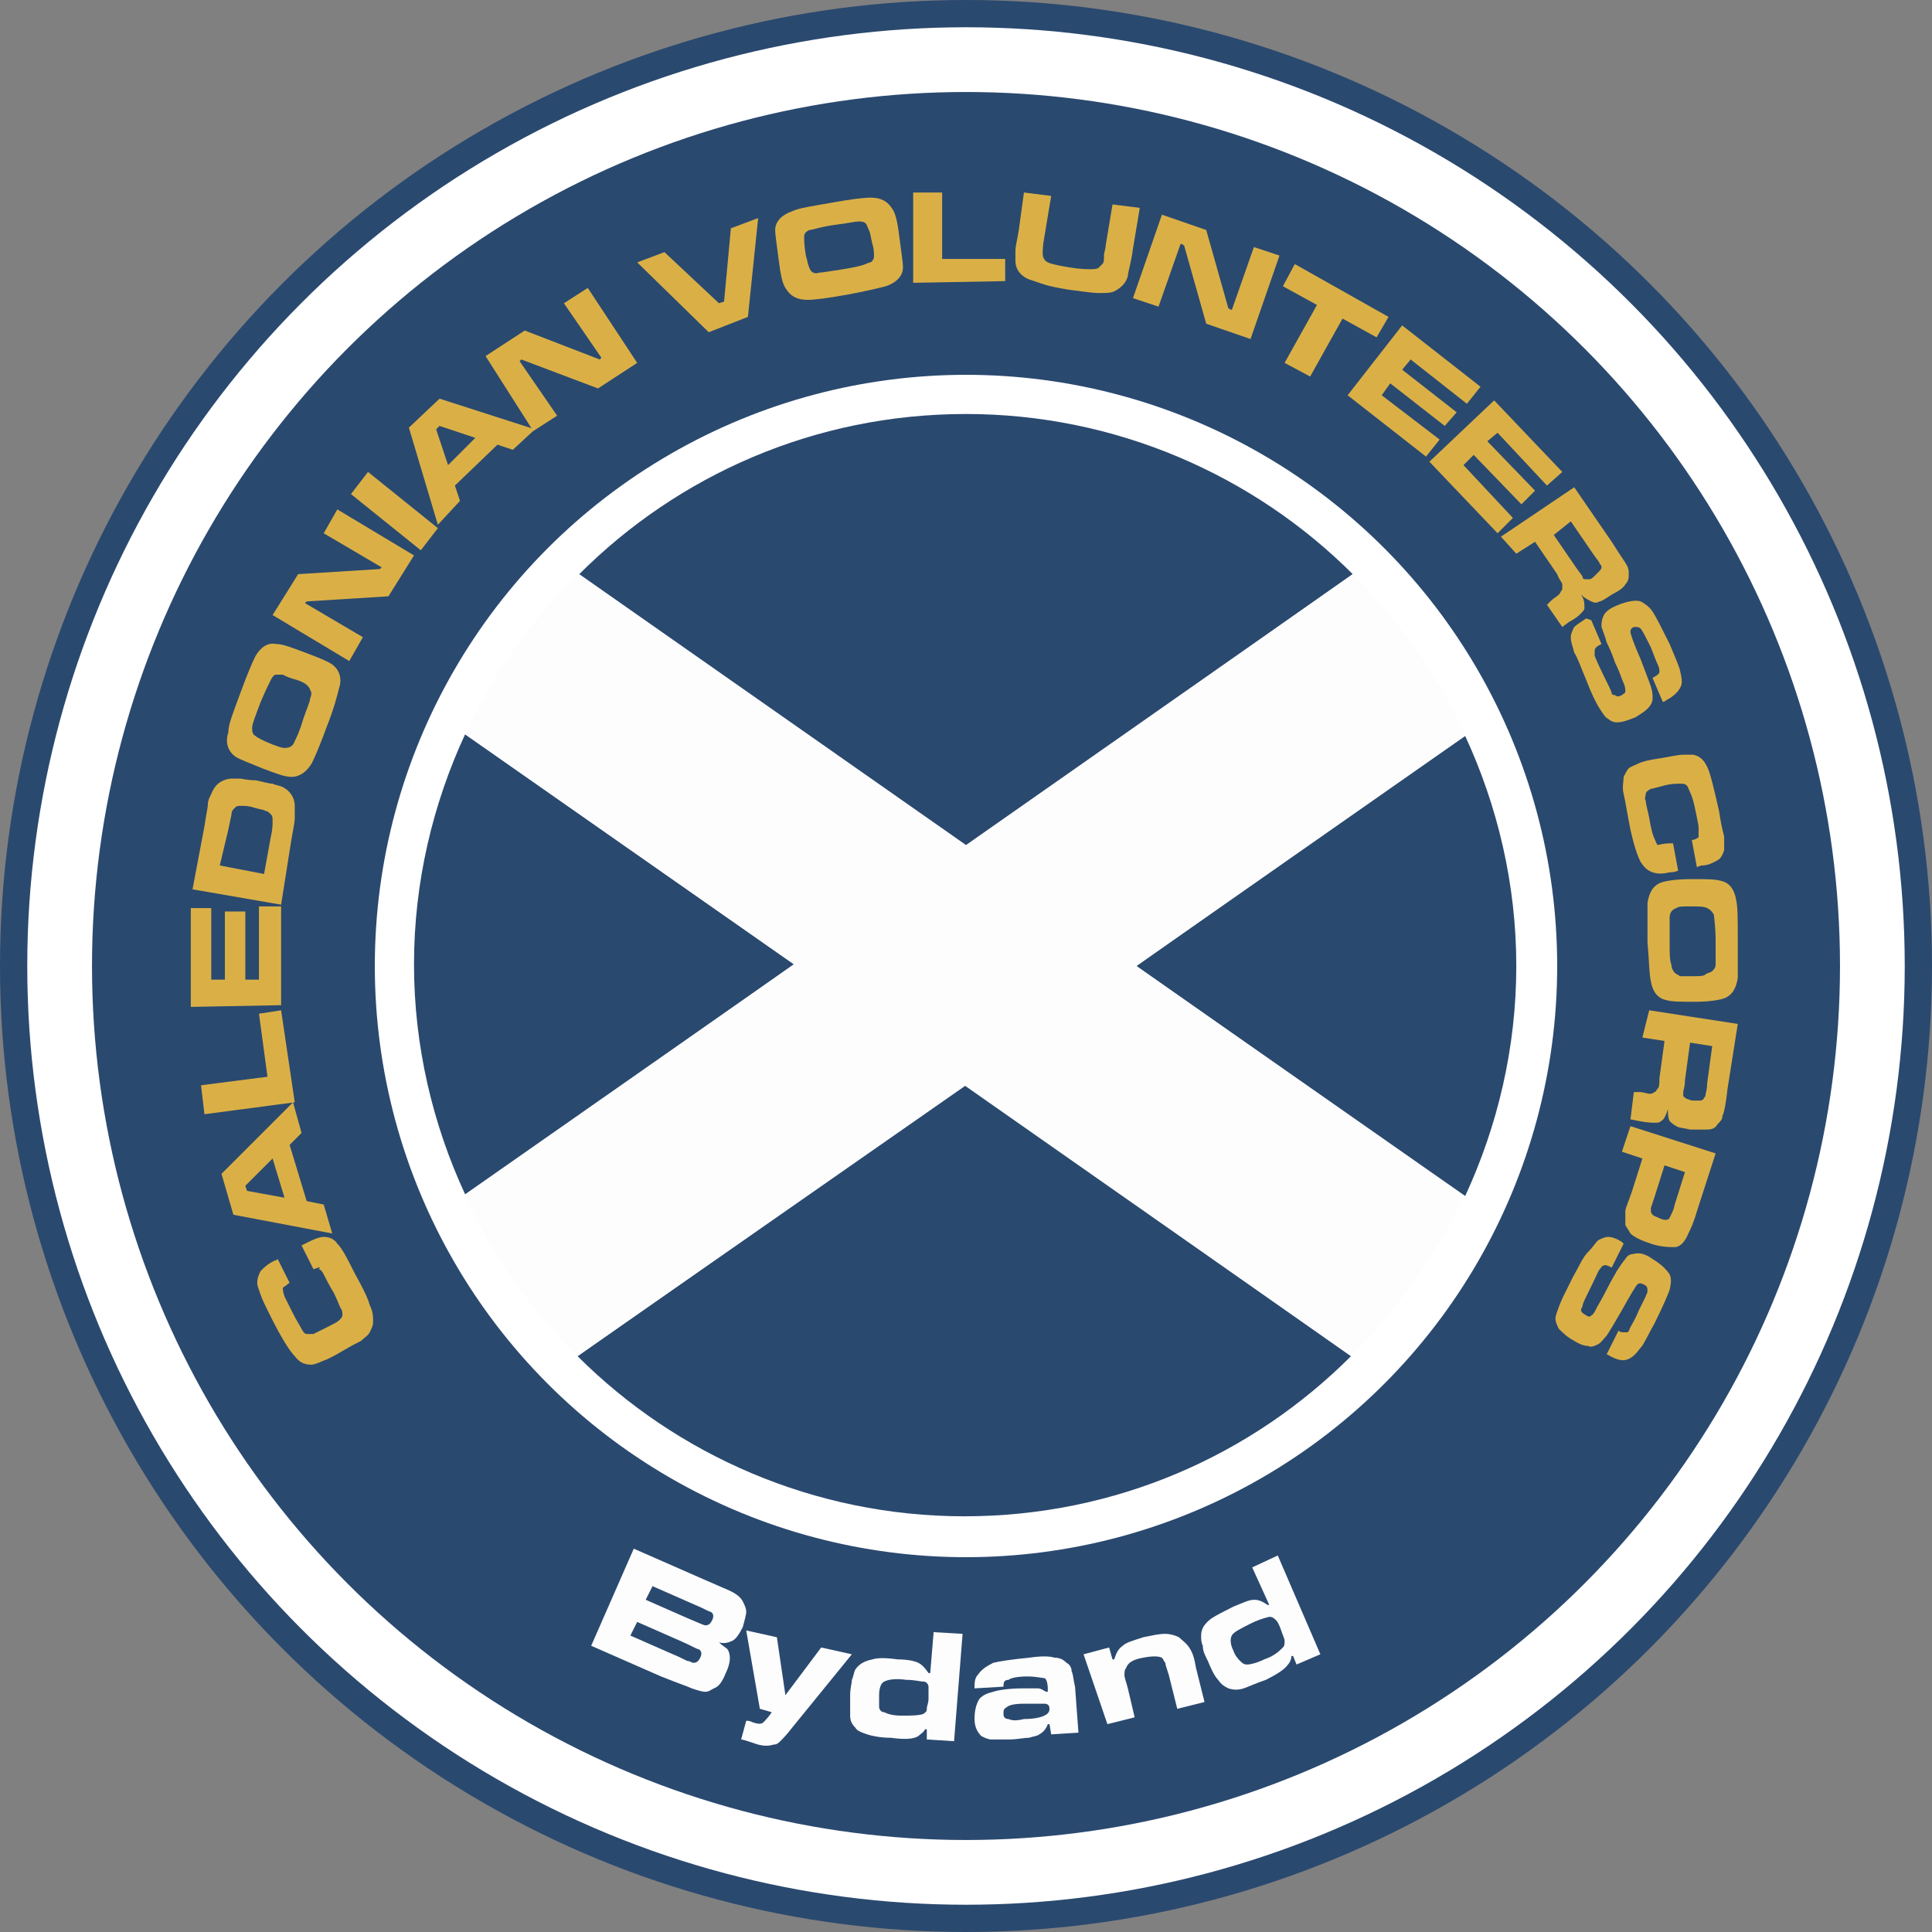 <svg enable-background="new 0 0 113.4 113.4" viewBox="0 0 113.4 113.4" xmlns="http://www.w3.org/2000/svg"><rect x="0" y="0" width="113.4" height="113.4" fill="#808080" stroke="none"/><circle cx="56.7" cy="56.7" fill="#2a496f" r="56.7"/><circle cx="56.7" cy="56.7" fill="#fff" r="55.1"/><circle cx="56.7" cy="56.7" fill="#2a496f" r="51.3"/><circle cx="56.7" cy="56.7" fill="#fff" r="34.7"/><path d="m33.9 79.6c5.8 5.8 13.9 9.4 22.7 9.4 8.9 0 16.9-3.6 22.7-9.4l-22.6-15.9z" fill="#2a496f"/><path d="m27.3 43.1c-1.9 4.1-3 8.7-3 13.5s1.1 9.4 3 13.5l19.3-13.5z" fill="#2a496f"/><path d="m79.4 33.7c-5.8-5.8-13.9-9.4-22.7-9.4-8.9 0-16.9 3.6-22.7 9.4l22.7 15.9z" fill="#2a496f"/><path d="m86 70.2c1.9-4.1 3-8.7 3-13.5s-1.1-9.4-3-13.5l-19.3 13.5z" fill="#2a496f"/><path d="m86 43.1c-1.6-3.5-3.9-6.7-6.6-9.4l-22.7 16-22.8-16c-2.7 2.7-5 5.9-6.6 9.4l19.3 13.5-19.3 13.6c1.6 3.5 3.9 6.7 6.6 9.4l22.7-15.9 22.7 15.9c2.7-2.7 5-5.9 6.6-9.4l-19.2-13.5z" fill="#fdfdfd"/><g fill="#dab046"><path d="m18.4 74.5-.7-1.4c.2-.1.4-.2.4-.2.4-.2.7-.3.9-.3.3 0 .6.1.8.4.3.3.6.9 1 1.7.5.9.8 1.5.9 1.9.2.4.2.7.2 1 0 .2-.1.4-.2.6s-.3.3-.5.5c-.2.1-.6.3-1.1.6s-.9.5-1.2.6c-.2.1-.5.2-.6.2-.4 0-.7-.1-1-.5-.3-.3-.8-1.1-1.4-2.3-.3-.6-.5-1-.6-1.3s-.2-.5-.2-.7c0-.3.1-.5.2-.7.2-.2.4-.4.8-.6 0 0 .1 0 .2-.1l.7 1.4c-.2.1-.2.2-.3.2l-.1.1c0 .1 0 .2.1.5.1.2.3.6.5 1s .4.7.5.9.2.3.3.3.3 0 .4 0c .2-.1.4-.2.8-.4s.6-.3.7-.4.2-.2.2-.3 0-.3-.1-.4c-.1-.2-.2-.5-.4-.9-.3-.5-.5-.9-.6-1.1s-.2-.3-.3-.3c.2-.2 0-.1-.3 0z"/><path d="m17.7 66.5-.7.7 1 3.3 1 .2.5 1.7-5.8-1.1-.7-2.4 4.2-4.2zm-1.7 1.5-1.6 1.6.1.3 2.2.4z"/><path d="m12 65.4-.2-1.7 3.9-.5-.5-3.7 1.3-.2.8 5.4z"/><path d="m11.2 59.1v-5.8h1.2v4.2h.8v-4h1.2v4h .8v-4.3h1.3v5.8z"/><path d="m16.5 53.1-5.2-.9.7-3.7c.1-.7.2-1.1.2-1.3s.1-.4.2-.6c.2-.5.5-.8 1.1-.9h.6s.5.1.9.1c.5.1.8.2 1 .2.2.1.4.1.6.2.4.2.7.6.7 1.1v.7c0 .3-.1.7-.2 1.3zm-1-1.8.4-2.2c.1-.4.1-.7.1-.9s0-.3-.1-.4-.2-.2-.3-.2c-.2-.1-.4-.1-.7-.2s-.6-.1-.7-.1c-.2 0-.3 0-.4.1s-.2.2-.2.3-.1.5-.2 1l-.5 2.1z"/><path d="m14.1 40.7c.4-1.1.7-1.8.9-2.2.3-.5.7-.8 1.2-.7.4 0 .9.2 1.7.5s1.3.5 1.6.7c.4.3.6.8.4 1.4-.1.4-.3 1.2-.7 2.2-.4 1.1-.7 1.8-.9 2.2-.3.5-.7.8-1.2.8-.4 0-.9-.2-1.7-.5-.7-.3-1.3-.5-1.6-.7-.4-.3-.6-.8-.4-1.4 0-.5.3-1.2.7-2.3zm1.2.5c-.3.8-.5 1.3-.5 1.5s0 .4.2.5c.1.1.5.3 1 .5.3.1.5.2.7.2.3 0 .5-.1.6-.4.1-.2.3-.6.5-1.3.2-.6.4-1 .4-1.2.1-.2.1-.4 0-.5 0-.1-.1-.2-.2-.3s-.3-.2-.6-.3c-.4-.1-.6-.2-.8-.3-.2 0-.3 0-.4 0s-.2.1-.3.3-.3.6-.6 1.3z"/><path d="m16 36.1 1.5-2.4 4.8-.3.1-.1-3.4-2 .8-1.4 4.5 2.7-1.5 2.4-4.8.3-.1.1 3.4 2-.8 1.4z"/><path d="m20.6 29 1-1.3 4.1 3.3-1 1.3z"/><path d="m30.1 26.4-.9-.3-2.5 2.4.3.9-1.3 1.4-1.7-5.7 1.8-1.7 5.6 1.8zm-2.2-.7-2.1-.7-.2.2.7 2.1z"/><path d="m28.5 20.9 2.3-1.5 4.4 1.7.1-.1-2.2-3.2 1.4-.9 2.9 4.4-2.3 1.5-4.5-1.7-.1.1 2.2 3.2-1.4.9z"/><path d="m37.4 15.4 1.6-.6 3.2 3 .3-.1.4-4.3 1.6-.6-.6 5.8-2.3.9z"/><path d="m48.8 11.9c1.1-.2 1.9-.3 2.3-.3.6 0 1 .2 1.3.7.2.3.3.9.4 1.7s.2 1.4.2 1.7c0 .5-.4.9-1 1.1-.4.1-1.2.3-2.3.5s-1.9.3-2.3.3c-.6 0-1-.2-1.3-.7-.2-.3-.3-.9-.4-1.7s-.2-1.4-.2-1.7c0-.5.4-.9 1-1.1.4-.2 1.2-.3 2.3-.5zm.2 1.3c-.8.1-1.3.3-1.5.3-.2.1-.3.2-.3.4s0 .5.1 1.1c.1.3.1.5.2.7.1.3.3.4.6.3.2 0 .7-.1 1.4-.2.6-.1 1.1-.2 1.3-.3s.4-.1.4-.2c.1-.1.1-.2.1-.3s0-.4-.1-.7c-.1-.4-.1-.6-.2-.8s-.1-.3-.2-.4-.3-.1-.4-.1c-.2 0-.6.1-1.4.2z"/><path d="m53.6 11.3h1.7v3.9h3.7v1.3l-5.4.1z"/><path d="m60.1 11.3 1.6.2-.4 2.4c-.1.5-.1.9-.1 1 0 .2.1.4.3.5s.7.2 1.3.3 1 .1 1.2.1.4 0 .5-.1.1-.1.2-.2.1-.2.1-.5c0-.2.1-.4.1-.6l.4-2.4 1.6.2-.4 2.4c-.1.8-.3 1.4-.3 1.6-.1.4-.4.7-.8.9-.2.1-.5.1-.9.1s-1-.1-1.8-.2c-.6-.1-1.1-.2-1.4-.3s-.6-.2-.9-.3c-.5-.2-.8-.6-.8-1.1 0-.2 0-.4 0-.6s.1-.6.2-1.2z"/><path d="m68.2 12.6 2.6.9 1.3 4.6.2.1 1.3-3.7 1.5.5-1.7 4.9-2.6-.9-1.3-4.6-.2-.1-1.3 3.7-1.5-.5z"/><path d="m76 15.5 5.5 3.1-.7 1.2-2-1.1-1.9 3.4-1.5-.8 1.9-3.4-2-1.1z"/><path d="m82.3 19.1 4.6 3.6-.8 1-3.3-2.6-.5.6 3.2 2.5-.7.8-3.2-2.5-.5.7 3.4 2.6-.8 1-4.6-3.6z"/><path d="m87.7 23.5 4 4.2-.9.8-2.9-3.1-.6.5 2.8 2.9-.8.8-2.8-2.9-.6.6 2.9 3.1-.9.9-4-4.2z"/><path d="m88.1 31.5 4.3-2.9 2.2 3.2c.5.8.8 1.2.9 1.4s.1.3.1.5 0 .4-.2.6c-.1.2-.4.4-.8.6-.3.2-.6.4-.7.4-.2.1-.3.1-.5 0s-.4-.2-.6-.4c.2.3.2.5.2.8 0 .1-.1.2-.2.3s-.3.3-.7.5l-.4.3-.9-1.3.2-.2c.2-.2.4-.3.5-.4s.1-.2.2-.3c0-.1 0-.2 0-.3s-.2-.3-.3-.6l-1.3-1.9-1.1.7zm3.1-.1 1.3 1.9c.2.3.4.5.4.6s.1.1.2.1h.2c.1 0 .2-.1.3-.2s.2-.2.3-.3.1-.2.1-.2c0-.1 0-.1-.1-.2 0-.1-.2-.3-.4-.6l-1.3-1.9z"/><path d="m93.4 36.4.6 1.4c-.2.1-.4.2-.4.4v.3s.2.5.5 1.1.5 1 .5 1.1.2.1.2.1c.1.1.2.1.4 0 .1-.1.2-.1.2-.2s0-.3-.1-.5-.2-.6-.5-1.2c-.2-.6-.4-1-.5-1.2-.1-.4-.2-.6-.3-.9 0-.2 0-.4.1-.6.1-.3.4-.5.9-.7s1-.3 1.3-.2c.2.1.5.3.7.6s.5.9 1 1.9c.3.7.5 1.2.6 1.5.1.5.2.8 0 1.1-.1.2-.4.5-.8.7 0 0-.1.1-.2.1l-.6-1.4c.1-.1.2-.1.3-.2s.1-.1.1-.2 0-.2-.1-.4-.2-.5-.4-1c-.3-.6-.5-1-.6-1.1s-.2-.1-.4-.1c-.2.1-.2.2-.2.3s.2.7.6 1.6c.3.8.5 1.3.6 1.6s.1.5.1.7-.1.4-.3.6-.4.3-.7.5c-.5.2-.8.3-1.1.3-.2 0-.4-.1-.5-.2-.2-.1-.3-.3-.5-.6s-.5-.9-.8-1.7c-.3-.7-.5-1.3-.7-1.6-.1-.4-.2-.6-.2-.9 0-.2.1-.4.2-.6.1-.1.4-.3.7-.5z"/><path d="m98.2 49.5.3 1.6c-.2.1-.4.1-.5.1-.4.1-.7.1-1 0s-.5-.3-.7-.6c-.2-.4-.4-1-.6-1.9-.2-1-.3-1.7-.4-2.1s0-.7 0-1c .1-.2.2-.4.3-.5s.4-.2.6-.3.6-.2 1.3-.3c.6-.1 1-.2 1.3-.2s.5 0 .6 0c .4.1.6.3.8.7s.4 1.3.7 2.6c.1.7.2 1.1.3 1.5v.8c-.1.3-.2.5-.4.6s-.5.3-.9.3c0 0-.1 0-.3.1l-.3-1.6c.2 0 .3-.1.3-.1.1 0 .1-.1.1-.1 0-.1 0-.2 0-.5 0-.2-.1-.6-.2-1.1s-.2-.8-.3-1-.1-.3-.2-.4-.2-.1-.4-.1-.5 0-.9.1-.7.2-.8.2c-.2.1-.3.2-.3.3s-.1.3 0 .4c0 .2.1.5.2 1 .1.6.2 1 .3 1.2s.1.3.2.4c.4-.1.6-.1.9-.1z"/><path d="m102 55.1v2.3c-.1.6-.3 1-.8 1.2-.3.1-.9.2-1.7.2s-1.4 0-1.7-.1c-.5-.1-.8-.5-.9-1.1-.1-.4-.1-1.2-.2-2.3 0-1.1 0-1.9 0-2.3.1-.6.3-1 .8-1.2.3-.1.9-.2 1.8-.2.8 0 1.4 0 1.7.1.5.1.8.5.9 1.1.1.4.1 1.2.1 2.3zm-1.3.1c0-.8-.1-1.4-.1-1.5-.1-.2-.2-.3-.4-.4s-.5-.1-1.1-.1c-.3 0-.6 0-.7.1-.3.1-.4.3-.4.6v1.4c0 .6 0 1.1.1 1.3 0 .2.1.4.2.5s.2.1.3.2h.7c.4 0 .7 0 .8-.1s.3-.1.4-.2.2-.2.2-.4 0-.7 0-1.4z"/><path d="m96.8 59.3 5.2.8-.6 3.8c-.1.9-.2 1.4-.3 1.6 0 .2-.1.3-.3.5-.1.2-.3.3-.6.3-.2 0-.6 0-1 0-.4-.1-.7-.1-.8-.2-.2-.1-.3-.2-.4-.3-.1-.2-.1-.4-.1-.7-.1.3-.2.6-.4.7-.1.1-.2.1-.4.1-.1 0-.4 0-.9-.1l-.5-.1.2-1.6h.3c.3 0 .5.1.6.1s.2 0 .3-.1c.1 0 .1-.1.2-.2s.1-.3.1-.6l.3-2.2-1.3-.2zm2.4 1.9-.3 2.2c0 .4-.1.6-.1.7v.2c0 .1.1.1.2.2.1 0 .2.1.4.1s.3 0 .4 0 .2-.1.2-.1c0-.1.1-.1.1-.2s.1-.3.1-.7l.3-2.2z"/><path d="m95.7 66.1 5 1.6-1.1 3.4c-.2.7-.4 1.1-.5 1.3-.2.5-.5.8-.8.8s-.8 0-1.4-.2-1-.4-1.2-.6c-.1-.2-.2-.3-.3-.5 0-.2 0-.5 0-.8 0-.2.2-.6.4-1.2l.6-1.9-1.2-.4zm2 2.3-.6 1.9c-.1.3-.2.6-.2.6v.2c0 .1.1.2.1.2.1.1.2.1.4.2s.3.1.4.1.2-.1.2-.1c0-.1.2-.3.3-.8l.6-1.9z"/><path d="m95.3 73-.7 1.4c-.2-.1-.4-.2-.5-.1-.1 0-.1.1-.2.2s-.2.4-.5 1-.5 1-.5 1.1-.1.2-.1.3.1.2.3.3c.1.1.3.1.3 0 .1 0 .2-.2.3-.4s.3-.5.6-1.1.5-.9.6-1.1c.2-.3.4-.6.5-.7.1-.2.3-.3.5-.3.3-.1.7 0 1.1.3.5.3.8.6 1 .9.1.2.1.5 0 .9-.1.3-.4 1-.9 2-.4.7-.6 1.2-.8 1.4-.3.4-.5.6-.8.7s-.6 0-1-.2c0 0-.1-.1-.2-.1l.7-1.4c.1.1.2.1.3.1s.1 0 .2 0 .1-.1.2-.3.3-.5.5-1c .3-.6.5-1 .5-1.1 0-.2 0-.3-.2-.4s-.3-.1-.4 0-.4.6-.9 1.5c-.4.7-.7 1.2-.9 1.5-.2.2-.3.4-.5.5s-.4.2-.6.1c-.2 0-.5-.1-.8-.3-.4-.2-.7-.5-.9-.7-.1-.2-.2-.4-.2-.6s.1-.4.2-.7.4-.9.8-1.7c.4-.7.6-1.2.9-1.5s.4-.5.6-.7c.2-.1.4-.2.6-.2s.5.1.8.3z"/></g><path d="m34.7 96.6 2.5-5.7 4.1 1.8c.9.4 1.4.6 1.6.7.4.2.6.4.7.6s.2.4.2.6-.1.5-.2.9c-.2.4-.4.7-.6.8s-.5.2-.8.1c.2.2.4.3.5.4.2.3.2.8-.1 1.4-.2.5-.4.8-.7.9-.2.1-.3.2-.5.2s-.5-.1-.8-.2c-.2-.1-.8-.3-1.8-.7zm2.3-.6 2.5 1.1c.5.2.8.4.9.4s.2.1.3.1c.2 0 .3-.1.4-.3s.1-.4-.1-.5c-.1 0-.4-.2-1.1-.5l-2.5-1.1zm.9-2.1 2.5 1.1c.5.2.9.4 1 .4.2 0 .3-.1.4-.3s.1-.4-.1-.5c-.1 0-.4-.2-.9-.4l-2.5-1.1z" fill="#fdfdfd"/><path d="m43.8 95.7 1.8.4.5 3.4 2.1-2.8 1.8.4-3.5 4.3c-.3.4-.6.7-.7.8s-.2.2-.4.2c-.3.1-.7.1-1.2-.1-.3-.1-.6-.2-.7-.2l.3-1.1c.1 0 .2 0 .4.1.3.1.5.1.6 0s .3-.3.5-.6l-.7-.2z" fill="#fdfdfd"/><path d="m56.5 95.9-.5 6.3-1.6-.1v-.6h-.1c-.1.2-.3.3-.4.4-.3.2-.9.2-1.6.1-.6 0-1.1-.1-1.4-.2s-.6-.2-.7-.4c-.2-.2-.3-.4-.3-.7s0-.7 0-1.2c0-.4.1-.7.1-.9.1-.2.1-.4.2-.6.2-.3.5-.5 1-.6.3-.1.8-.1 1.5 0 .6 0 1 .1 1.2.2s.4.3.6.6h.1l.2-2.4zm-3.3 2.7c-.7-.1-1.1 0-1.3.1s-.3.4-.3.8v.7c0 .1.1.3.3.3.2.1.5.2 1 .2.6 0 1 0 1.3-.1.1-.1.2-.1.2-.3s.1-.3.1-.6 0-.5 0-.7c0-.1-.1-.3-.3-.3s-.5-.1-1-.1z" fill="#fdfdfd"/><path d="m58.9 99-1.7.1c0-.3 0-.6.2-.8.2-.3.5-.5.9-.7.4-.1 1.1-.2 2.1-.3.7-.1 1.2-.1 1.5 0 .3 0 .5.1.7.3.2.1.3.3.3.5.1.2.1.5.2.9l.2 2.7-1.6.1-.1-.6h-.1c-.1.3-.3.5-.5.6-.1.1-.3.1-.6.2-.3 0-.7.1-1.2.1-.4 0-.8 0-1 0s-.4-.1-.6-.2c-.2-.2-.4-.5-.4-1s .1-.9.3-1.2c.2-.2.4-.3.8-.4.3-.1.9-.2 1.8-.2h.8c.2 0 .3.1.5.2h.1v-.2c0-.3-.1-.6-.2-.6s-.5-.1-1-.1c-.6 0-1 .1-1.1.2-.3 0-.3.2-.3.4zm1.2 1c-.6 0-.9.1-1 .2-.2.1-.2.2-.2.4s.1.3.3.3c.2.1.5.1.9 0 .6 0 1-.1 1.2-.2s.3-.2.3-.4-.1-.3-.3-.3-.6 0-1.2 0z" fill="#fdfdfd"/><path d="m63.6 97.1 1.5-.4.2.7h.1c.1-.3.2-.6.5-.8.2-.2.6-.3 1.2-.5.5-.1.9-.2 1.3-.2.3 0 .6.1.8.2.2.2.4.3.6.6s.3.6.4 1.2l.5 2-1.6.4-.5-2c-.1-.3-.2-.6-.2-.7-.1-.1-.1-.2-.2-.3-.2-.1-.6-.1-1.1 0-.6.1-.9.3-1 .6-.1.1-.1.3-.1.4 0 .2.1.4.2.8l.4 1.7-1.6.4z" fill="#fdfdfd"/><path d="m75 91.3 2.5 5.8-1.4.6-.2-.5h-.1c0 .2-.1.4-.2.5-.2.3-.7.6-1.3.9-.6.2-1 .4-1.3.5s-.6.1-.9 0c-.2-.1-.4-.2-.6-.5-.2-.2-.4-.6-.6-1.1-.2-.4-.3-.6-.3-.9-.1-.2-.1-.4-.1-.6 0-.4.2-.7.6-1 .3-.2.7-.4 1.3-.7.5-.2.9-.4 1.2-.4s.5.1.8.3h.1l-1-2.2zm-1.6 4c-.6.3-1 .5-1.1.7s-.1.5.1.9c.1.3.3.5.4.6s.2.2.4.2.6-.1 1-.3c.6-.2.9-.5 1.1-.7.1-.1.1-.2.1-.4 0-.1-.1-.3-.2-.6s-.2-.5-.3-.6-.2-.2-.4-.2c-.4.1-.7.2-1.1.4z" fill="#fdfdfd"/></svg>